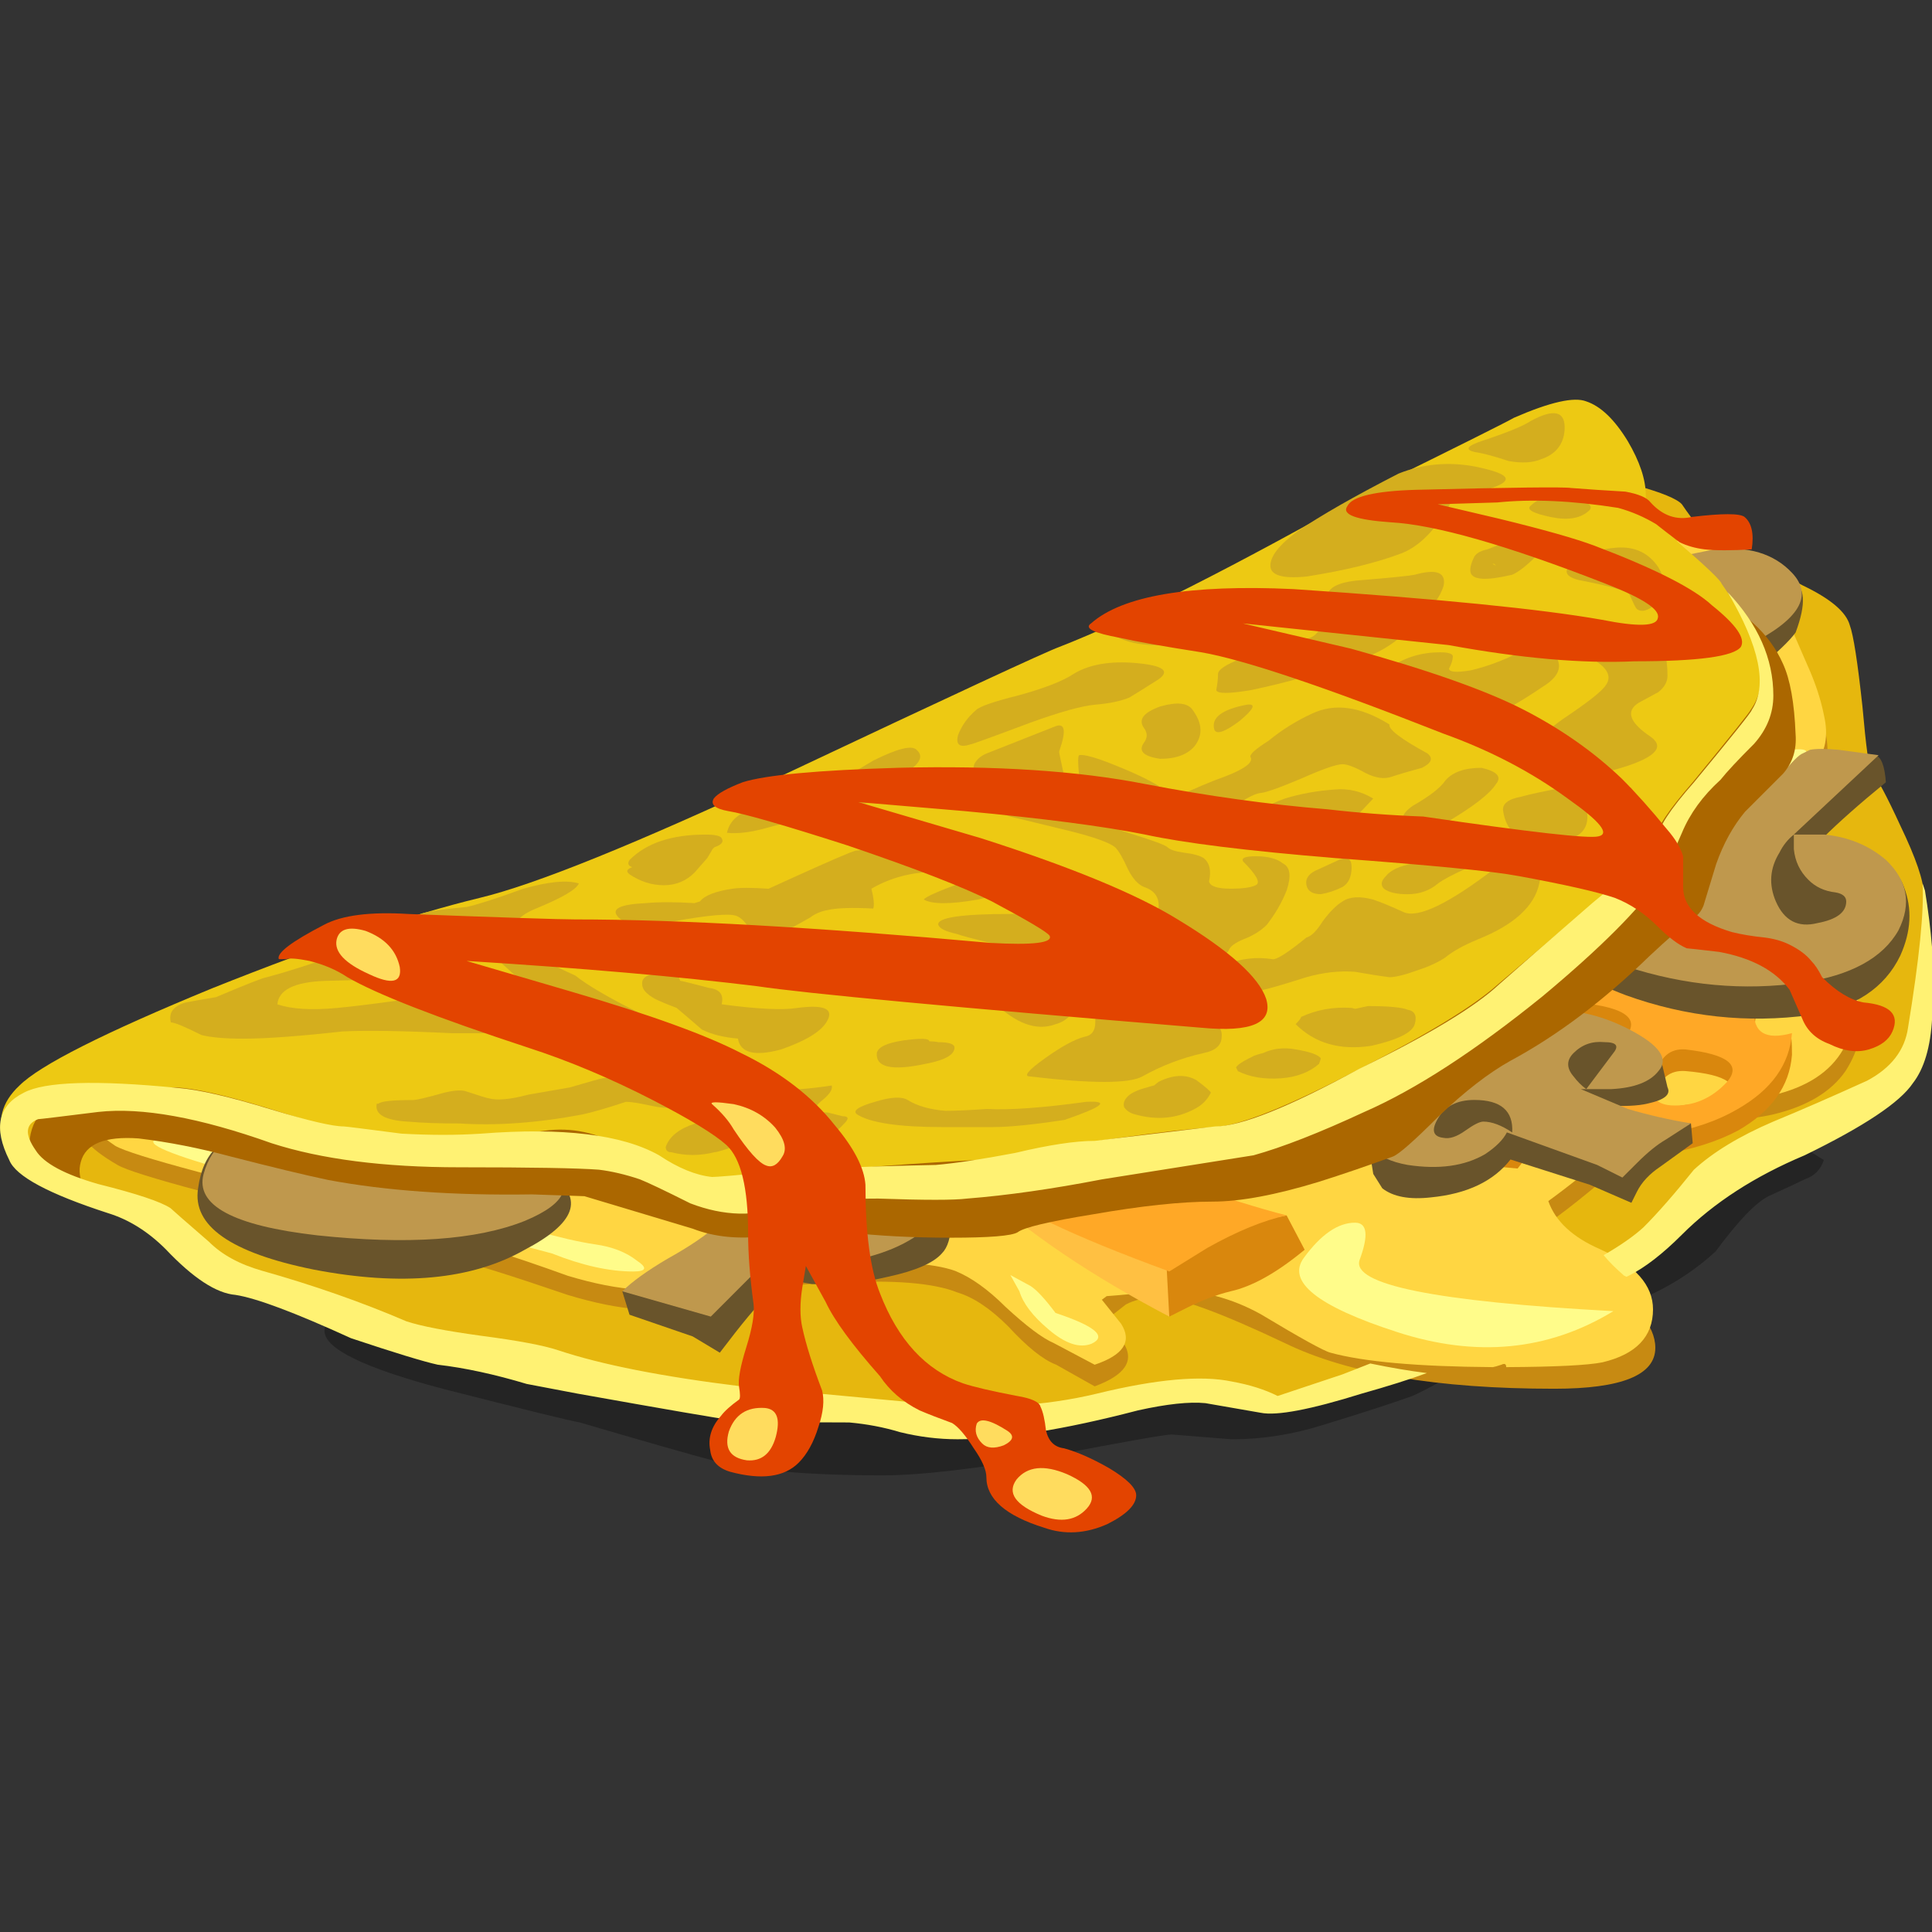 <?xml version="1.0" encoding="UTF-8" standalone="no"?>
<!-- Generator: Adobe Illustrator 15.1.0, SVG Export Plug-In . SVG Version: 6.00 Build 0)  -->

<svg
   xmlns:dc="http://purl.org/dc/elements/1.1/"
   xmlns:cc="http://creativecommons.org/ns#"
   xmlns:rdf="http://www.w3.org/1999/02/22-rdf-syntax-ns#"
   xmlns:svg="http://www.w3.org/2000/svg"
   xmlns="http://www.w3.org/2000/svg"
   xmlns:xlink="http://www.w3.org/1999/xlink"
   xmlns:sodipodi="http://sodipodi.sourceforge.net/DTD/sodipodi-0.dtd"
   xmlns:inkscape="http://www.inkscape.org/namespaces/inkscape"
   version="1.1"
   id="flash0.ai"
   x="0px"
   y="0px"
   width="256"
   height="256"
   viewBox="0 0 256 256"
   xml:space="preserve"
   sodipodi:docname="omelet.svg"
   inkscape:version="0.92.4 (5da689c313, 2019-01-14)"
   inkscape:export-xdpi="10.5"
   inkscape:export-ydpi="10.5"><rect x="0" y="0" width="256" height="256" fill="#333333" stroke="none"/><title
   id="title1328">Omelet</title><defs
   id="defs519">
	
	
	
	
</defs><sodipodi:namedview
   pagecolor="#ffffff"
   bordercolor="#666666"
   borderopacity="1"
   objecttolerance="10"
   gridtolerance="10"
   guidetolerance="10"
   inkscape:pageopacity="0"
   inkscape:pageshadow="2"
   inkscape:window-width="1920"
   inkscape:window-height="1025"
   id="namedview517"
   showgrid="false"
   inkscape:zoom="1.2871884"
   inkscape:cx="-16.276551"
   inkscape:cy="11.566664"
   inkscape:window-x="-8"
   inkscape:window-y="-8"
   inkscape:window-maximized="1"
   inkscape:current-layer="flash0.ai"
   fit-margin-top="0"
   fit-margin-left="0"
   fit-margin-right="0"
   fit-margin-bottom="0" />
<symbol
   id="flash0.ai_x5F_3_x2F_Layer_4_copy_x2F__x3C_Path_x3E_"
   viewBox="-0.007 -1.363 2.196 1.431"
   transform="translate(93.482,158.326)">
	<g
   id="Layer_1_8_">
		<path
   style="clip-rule:evenodd;fill:#ffdc5e;fill-rule:evenodd"
   d="m 1.5,-0.1 c 0.667,-0.3 0.85,-0.617 0.55,-0.95 -0.3,-0.333 -0.716,-0.4 -1.25,-0.2 -0.733,0.3 -0.966,0.633 -0.7,1 0.3,0.367 0.767,0.417 1.4,0.15 z"
   id="path2"
   inkscape:connector-curvature="0" />
	</g>
</symbol>
<symbol
   id="flash0.ai_x5F_3_x2F_Layer_4_copy_x2F__x3C_Path_x3E__x5F_1"
   viewBox="-0.029 -0.764 1.007 0.754"
   transform="translate(93.482,158.326)">
	<g
   id="Layer_1_7_">
		<path
   style="clip-rule:evenodd;fill:#ffdc5e;fill-rule:evenodd"
   d="M 0.85,-0.3 C 1.05,-0.433 1.017,-0.567 0.75,-0.7 0.483,-0.8 0.283,-0.783 0.15,-0.65 -0.017,-0.483 -0.067,-0.3 0,-0.1 0.1,0.067 0.383,0 0.85,-0.3 Z"
   id="path6"
   inkscape:connector-curvature="0" />
	</g>
</symbol>
<symbol
   id="flash0.ai_x5F_3_x2F_Layer_4_copy_x2F__x3C_Path_x3E__x5F_2"
   viewBox="-0.044 -1.454 1.401 1.457"
   transform="translate(93.482,158.326)">
	<g
   id="Layer_1_6_">
		<path
   style="clip-rule:evenodd;fill:#ffdc5e;fill-rule:evenodd"
   d="M 1,0 C 1.333,-0.033 1.433,-0.3 1.3,-0.8 1.167,-1.267 0.9,-1.483 0.5,-1.45 0.033,-1.383 -0.133,-1.117 0,-0.65 0.167,-0.183 0.5,0.033 1,0 Z"
   id="path10"
   inkscape:connector-curvature="0" />
	</g>
</symbol>
<symbol
   id="flash0.ai_x5F_3_x2F_Layer_4_copy_x2F__x3C_Path_x3E__x5F_3"
   viewBox="-0.013 -1.772 2.029 1.772"
   transform="translate(93.482,158.326)">
	<g
   id="Layer_1_5_">
		<path
   style="clip-rule:evenodd;fill:#ffdc5e;fill-rule:evenodd"
   d="M 0.6,-0.05 C 1.067,-0.15 1.45,-0.367 1.75,-0.7 2.017,-1.033 2.083,-1.3 1.95,-1.5 1.817,-1.733 1.667,-1.817 1.5,-1.75 c -0.2,0.067 -0.5,0.4 -0.9,1 -0.133,0.233 -0.333,0.467 -0.6,0.7 -0.067,0.067 0.133,0.067 0.6,0 z"
   id="path14"
   inkscape:connector-curvature="0" />
	</g>
</symbol>
<symbol
   id="flash0.ai_x5F_3_x2F_Layer_4_copy_x2F__x3C_Path_x3E__x5F_4"
   viewBox="-0.009 -1.434 1.769 1.446"
   transform="translate(93.482,158.326)">
	<g
   id="Layer_1_4_">
		<path
   style="clip-rule:evenodd;fill:#ffdc5e;fill-rule:evenodd"
   d="m 0.8,-0.05 c 0.534,-0.2 0.85,-0.534 0.95,-1 C 1.817,-1.484 1.533,-1.55 0.9,-1.25 0.233,-0.95 -0.067,-0.633 0,-0.3 0.067,0 0.333,0.083 0.8,-0.05 Z"
   id="path18"
   inkscape:connector-curvature="0" />
	</g>
</symbol>
<symbol
   id="flash0.ai_x5F_3_x2F_Layer_4_copy_x2F__x3C_Path_x3E__x5F_45"
   viewBox="0.021 -17.95 48.934 17.979"
   transform="translate(93.482,158.326)">
	<g
   id="Layer_1_2_">
		<path
   style="clip-rule:evenodd;fill:#ab6700;fill-rule:evenodd"
   d="m 46.4,-0.05 c 1.1,-0.5 1.833,-1.167 2.2,-2 0.2,-0.434 0.316,-1.083 0.35,-1.95 0.033,-0.433 -0.083,-0.8 -0.35,-1.1 -0.4,-0.4 -0.75,-0.75 -1.05,-1.05 -0.333,-0.4 -0.6,-0.883 -0.8,-1.45 -0.1,-0.333 -0.217,-0.717 -0.35,-1.15 -0.066,-0.167 -0.167,-0.283 -0.3,-0.35 -0.3,-0.233 -0.7,-0.583 -1.2,-1.05 -1.267,-1.233 -2.55,-2.2 -3.85,-2.9 -0.6,-0.333 -1.267,-0.85 -2,-1.55 -0.667,-0.667 -1.083,-1.033 -1.25,-1.1 -0.733,-0.267 -1.417,-0.5 -2.05,-0.7 -1.2,-0.367 -2.183,-0.55 -2.95,-0.55 -0.867,0 -1.966,-0.117 -3.3,-0.35 -1.233,-0.2 -1.933,-0.367 -2.1,-0.5 -0.167,-0.1 -0.783,-0.15 -1.85,-0.15 -1.033,0 -2,0.05 -2.9,0.15 -0.5,0.066 -1.233,0.033 -2.2,-0.1 -0.767,-0.1 -1.45,-0.033 -2.05,0.2 l -3,0.9 -1.45,0.05 c -2.167,-0.033 -4.05,0.1 -5.65,0.4 -0.633,0.133 -1.533,0.35 -2.7,0.65 -0.867,0.233 -1.717,0.4 -2.55,0.5 -0.933,0.067 -1.466,-0.15 -1.6,-0.65 -0.067,-0.233 -0.034,-0.483 0.1,-0.75 -0.833,-0.133 -1.333,0.133 -1.5,0.8 -0.066,0.433 -0.017,0.8 0.15,1.1 l 0.25,0.3 c 2.633,1.2 5.083,2.183 7.35,2.95 10.233,3.467 16.783,5.65 19.65,6.55 11.6,3.7 17.917,5.317 18.95,4.85 z"
   id="path22"
   inkscape:connector-curvature="0" />
	</g>
</symbol>
<symbol
   id="flash0.ai_x5F_3_x2F_Layer_4_copy_x2F__x3C_Path_x3E__x5F_5"
   viewBox="-0.007 -28.978 44.771 28.945"
   transform="translate(93.482,158.326)">
	<g
   id="Layer_1_3_">
		<path
   style="clip-rule:evenodd;fill:#e34400;fill-rule:evenodd"
   d="m 40.8,-1.75 c -0.566,-0.033 -1,-0.033 -1.3,0 -0.267,0.033 -0.5,0.1 -0.7,0.2 -0.267,0.2 -0.483,0.367 -0.65,0.5 -0.333,0.2 -0.683,0.35 -1.05,0.45 -1.267,0.2 -2.383,0.25 -3.35,0.15 L 32.1,-0.5 33.8,-0.9 c 1.233,-0.3 2.117,-0.55 2.65,-0.75 1.667,-0.633 2.75,-1.184 3.25,-1.65 0.667,-0.534 0.933,-0.917 0.8,-1.15 -0.2,-0.267 -1.183,-0.4 -2.95,-0.4 -1.433,-0.067 -3.15,0.083 -5.15,0.45 l -5.7,0.6 3,-0.7 c 2.167,-0.6 3.767,-1.167 4.8,-1.7 1.033,-0.533 1.933,-1.167 2.7,-1.9 0.4,-0.4 0.816,-0.867 1.25,-1.4 0.233,-0.267 0.383,-0.517 0.45,-0.75 0,-0.067 0,-0.35 0,-0.85 0,-0.566 0.45,-0.983 1.35,-1.25 0.267,-0.066 0.567,-0.117 0.9,-0.15 0.267,-0.033 0.5,-0.1 0.7,-0.2 0.267,-0.133 0.467,-0.283 0.6,-0.45 0.1,-0.1 0.2,-0.25 0.3,-0.45 0.4,-0.4 0.783,-0.633 1.15,-0.7 0.733,-0.067 1,-0.333 0.8,-0.8 -0.1,-0.233 -0.317,-0.4 -0.65,-0.5 -0.333,-0.1 -0.7,-0.05 -1.1,0.15 -0.367,0.133 -0.617,0.367 -0.75,0.7 l -0.35,0.8 c -0.4,0.534 -1.05,0.883 -1.95,1.05 -0.566,0.066 -0.867,0.1 -0.9,0.1 -0.233,0.1 -0.5,0.3 -0.8,0.6 -0.367,0.367 -0.767,0.633 -1.2,0.8 -0.5,0.167 -1.383,0.367 -2.65,0.6 -0.7,0.133 -2.4,0.3 -5.1,0.5 -2.433,0.2 -4.183,0.417 -5.25,0.65 -1.167,0.233 -2.833,0.45 -5,0.65 l -2.95,0.25 3.4,-1 c 2.5,-0.8 4.316,-1.55 5.45,-2.25 1.434,-0.867 2.25,-1.6 2.45,-2.2 0.2,-0.667 -0.4,-0.933 -1.8,-0.8 -6.867,0.567 -10.966,0.95 -12.3,1.15 -2.167,0.267 -4.85,0.5 -8.05,0.7 L 8.1,-14 c 2.167,-0.633 3.733,-1.2 4.7,-1.7 1.1,-0.533 1.967,-1.2 2.6,-2 0.533,-0.633 0.817,-1.183 0.85,-1.65 0,-1.333 0.133,-2.333 0.4,-3 0.5,-1.3 1.267,-2.133 2.3,-2.5 0.3,-0.1 0.8,-0.217 1.5,-0.35 0.4,-0.066 0.617,-0.167 0.65,-0.3 0.066,-0.133 0.117,-0.35 0.15,-0.65 0.067,-0.3 0.233,-0.467 0.5,-0.5 0.367,-0.1 0.783,-0.283 1.25,-0.55 0.5,-0.3 0.75,-0.55 0.75,-0.75 0,-0.267 -0.267,-0.533 -0.8,-0.8 -0.6,-0.267 -1.184,-0.3 -1.75,-0.1 -1.067,0.333 -1.6,0.8 -1.6,1.4 0,0.2 -0.117,0.467 -0.35,0.8 -0.233,0.367 -0.433,0.6 -0.6,0.7 -0.367,0.133 -0.667,0.25 -0.9,0.35 -0.467,0.233 -0.833,0.55 -1.1,0.95 -0.767,0.867 -1.267,1.55 -1.5,2.05 l -0.55,1 -0.1,-0.6 c -0.067,-0.433 -0.067,-0.8 0,-1.1 0.1,-0.467 0.283,-1.05 0.55,-1.75 0.067,-0.267 0.034,-0.6 -0.1,-1 -0.133,-0.434 -0.317,-0.767 -0.55,-1 -0.4,-0.4 -1.033,-0.483 -1.9,-0.25 -0.333,0.1 -0.517,0.3 -0.55,0.6 -0.067,0.333 0.033,0.65 0.3,0.95 0.1,0.133 0.267,0.283 0.5,0.45 0.033,0.033 0.033,0.15 0,0.35 -0.033,0.2 0.033,0.567 0.2,1.1 0.167,0.533 0.233,0.934 0.2,1.2 -0.1,0.733 -0.15,1.383 -0.15,1.95 0,1.267 -0.2,2.083 -0.6,2.45 -0.333,0.3 -1.017,0.717 -2.05,1.25 -1.167,0.6 -2.317,1.083 -3.45,1.45 -2.533,0.833 -4.2,1.483 -5,1.95 -0.3,0.2 -0.65,0.35 -1.05,0.45 -0.333,0.067 -0.55,0.083 -0.65,0.05 H 0 c -0.067,0.167 0.35,0.483 1.25,0.95 0.5,0.267 1.283,0.367 2.35,0.3 2.667,-0.1 4.2,-0.15 4.6,-0.15 2.867,0 6.7,-0.217 11.5,-0.65 1.2,-0.067 1.75,0 1.65,0.2 -0.067,0.1 -0.6,0.417 -1.6,0.95 -0.8,0.4 -2.133,0.917 -4,1.55 -1.767,0.567 -2.867,0.883 -3.3,0.95 -0.367,0.067 -0.5,0.183 -0.4,0.35 0.1,0.133 0.367,0.283 0.8,0.45 0.633,0.2 2.066,0.333 4.3,0.4 2.7,0.066 4.983,-0.083 6.85,-0.45 1.733,-0.333 3.417,-0.567 5.05,-0.7 0.867,-0.1 1.75,-0.167 2.65,-0.2 2.966,-0.434 4.583,-0.617 4.85,-0.55 0.333,0.067 0.05,0.417 -0.85,1.05 -1,0.733 -2.15,1.333 -3.45,1.8 -3.3,1.3 -5.533,2.05 -6.7,2.25 -1.066,0.167 -1.816,0.3 -2.25,0.4 -0.733,0.133 -1,0.267 -0.8,0.4 0.867,0.767 2.733,1.083 5.6,0.95 4,-0.267 6.85,-0.55 8.55,-0.85 1,-0.2 1.517,-0.183 1.55,0.05 0.066,0.233 -0.417,0.55 -1.45,0.95 -2.733,1.067 -4.717,1.633 -5.95,1.7 -0.966,0.067 -1.367,0.217 -1.2,0.45 0.133,0.267 0.767,0.417 1.9,0.45 2.667,0.067 4.1,0.083 4.3,0.05 0.434,-0.034 0.934,-0.067 1.5,-0.1 0.367,-0.067 0.6,-0.167 0.7,-0.3 0.333,-0.367 0.717,-0.5 1.15,-0.4 0.833,0.1 1.317,0.1 1.45,0 0.2,-0.167 0.267,-0.467 0.2,-0.9 z"
   id="path26"
   inkscape:connector-curvature="0" />
	</g>
</symbol>
<g
   id="g512"
   transform="matrix(6.378,0,0,6.378,-111.348,22.653)">
		<g
   id="g358">
			<path
   inkscape:connector-curvature="0"
   id="path356"
   d="m 48.45,24.55 c -0.867,0.5 -1.417,0.8 -1.65,0.9 -0.467,0.166 -1.083,0.366 -1.85,0.6 -0.634,0.2 -1.267,0.3 -1.9,0.3 l -1.25,-0.1 c -0.133,0 -0.983,0.15 -2.55,0.45 -1.533,0.267 -2.683,0.399 -3.45,0.399 -1.533,0 -2.7,-0.1 -3.5,-0.3 -0.5,-0.133 -1.433,-0.399 -2.8,-0.8 -0.2,-0.033 -1.15,-0.267 -2.85,-0.7 -1.633,-0.434 -2.45,-0.833 -2.45,-1.2 0,-0.666 1.883,-1 5.65,-1 4,-0.066 7.9,-0.316 11.7,-0.75 1.2,-0.133 3.667,-0.533 7.4,-1.199 2.833,-0.467 4.833,-0.75 6,-0.851 l 0.399,0.25 c -0.066,0.2 -0.199,0.334 -0.399,0.4 -0.134,0.066 -0.384,0.184 -0.75,0.35 -0.267,0.134 -0.634,0.517 -1.101,1.15 -0.767,0.7 -1.699,1.149 -2.8,1.35 -0.499,0.067 -1.115,0.317 -1.849,0.751 z"
   style="clip-rule:evenodd;fill-opacity:0.302;fill-rule:evenodd" />
		</g>
		<g
   id="g510">
			<path
   inkscape:connector-curvature="0"
   id="path360"
   d="m 56.938,13.6 c 0.325,0.676 0.487,1.15 0.487,1.426 0,1.75 -0.024,2.762 -0.074,3.037 -0.15,0.675 -0.65,1.212 -1.5,1.612 -1.775,0.926 -2.888,1.601 -3.338,2.024 -0.351,0.375 -0.575,0.613 -0.675,0.713 -0.176,0.15 -0.45,0.301 -0.825,0.451 -0.975,0.424 -1.8,0.812 -2.475,1.162 -0.575,0.299 -1.338,0.637 -2.288,1.012 -1.149,0.451 -1.912,0.676 -2.287,0.676 -0.2,0 -0.525,-0.037 -0.976,-0.113 -0.375,-0.074 -0.75,-0.087 -1.125,-0.037 -0.85,0.175 -1.55,0.313 -2.1,0.412 -1.025,0.176 -1.813,0.237 -2.362,0.188 -1.75,-0.274 -3.025,-0.412 -3.825,-0.412 -0.6,0 -1.425,-0.074 -2.475,-0.225 -1.051,-0.15 -1.838,-0.313 -2.363,-0.488 -0.3,-0.1 -0.875,-0.225 -1.725,-0.375 -0.8,-0.124 -1.425,-0.287 -1.875,-0.486 -1.675,-0.602 -2.75,-1.001 -3.225,-1.201 -0.226,-0.1 -0.5,-0.312 -0.825,-0.637 -0.35,-0.301 -0.663,-0.513 -0.938,-0.639 -0.65,-0.249 -1.138,-0.449 -1.463,-0.6 -0.6,-0.274 -0.938,-0.525 -1.013,-0.75 -0.25,-0.65 0.088,-1.187 1.013,-1.612 L 45.086,8.651 49.173,6.026 C 51.125,6.4 52.2,6.7 52.4,6.925 c 0.475,0.7 0.912,1.1 1.313,1.2 0.35,0.075 0.75,0.238 1.2,0.487 0.575,0.275 0.899,0.55 0.975,0.825 0.075,0.2 0.163,0.763 0.263,1.688 0.075,0.85 0.137,1.3 0.188,1.35 0.124,0.15 0.323,0.525 0.599,1.125 z"
   style="clip-rule:evenodd;fill:#e6b70e;fill-rule:evenodd" />
			<path
   inkscape:connector-curvature="0"
   id="path362"
   d="m 52.15,8.1 c 1.366,0.2 2.199,0.767 2.5,1.7 0.066,0.1 0.199,0.383 0.399,0.85 0.167,0.367 0.283,0.733 0.351,1.1 0.066,0.4 0,0.733 -0.2,1 -0.134,0.133 -0.5,0.4 -1.101,0.8 -0.433,0.267 -0.399,0.817 0.101,1.65 0.467,0.8 0.866,1.25 1.2,1.35 0.333,0.1 0.55,0.35 0.649,0.75 0.134,0.467 0.05,0.934 -0.25,1.4 -0.3,0.433 -0.8,0.733 -1.5,0.9 -0.267,0.066 -0.833,0.133 -1.7,0.2 -0.366,0.034 -0.8,0.267 -1.3,0.7 -0.802,0.706 -1.419,1.197 -1.85,1.475 0.168,0.349 0.552,0.69 1.149,1.025 0.834,0.5 1.25,0.983 1.25,1.45 0,0.566 -0.699,0.85 -2.1,0.85 -2.434,0 -4.3,-0.316 -5.6,-0.95 -1.334,-0.633 -2.2,-0.949 -2.601,-0.949 -0.284,0 -0.518,0.05 -0.7,0.149 L 40.4,23.9 40.475,23.974 40.8,24.35 c 0.233,0.367 0.034,0.667 -0.6,0.9 L 39.4,24.8 c -0.267,-0.1 -0.6,-0.366 -1,-0.8 -0.367,-0.366 -0.717,-0.6 -1.05,-0.7 -0.5,-0.2 -1.333,-0.267 -2.5,-0.2 -1.2,0.034 -2.184,0.184 -2.95,0.45 -0.667,0.2 -1.55,0.134 -2.65,-0.2 -1.167,-0.399 -1.967,-0.649 -2.4,-0.75 -1,-0.166 -1.717,-0.3 -2.15,-0.399 -0.8,-0.167 -1.284,-0.316 -1.45,-0.45 -0.1,-0.134 -0.633,-0.316 -1.6,-0.55 -1,-0.267 -1.583,-0.45 -1.75,-0.55 -0.633,-0.367 -0.867,-0.667 -0.7,-0.9 0.466,-0.467 2.417,-0.85 5.85,-1.15 1.034,-0.067 5.7,-1.883 14,-5.45 8.1,-3.434 12.467,-5.118 13.1,-5.051 z"
   style="clip-rule:evenodd;fill:#c78a12;fill-rule:evenodd" />
			<path
   inkscape:connector-curvature="0"
   id="path364"
   d="m 52.1,7.65 c 1.367,0.2 2.2,0.767 2.5,1.7 0.067,0.133 0.2,0.433 0.4,0.9 0.167,0.367 0.283,0.717 0.35,1.05 0.101,0.434 0.034,0.784 -0.199,1.05 -0.101,0.1 -0.467,0.35 -1.101,0.75 -0.434,0.267 -0.399,0.816 0.101,1.65 0.433,0.8 0.833,1.267 1.199,1.4 0.334,0.067 0.551,0.3 0.65,0.7 0.134,0.467 0.05,0.933 -0.25,1.4 -0.267,0.467 -0.75,0.783 -1.45,0.95 -0.3,0.033 -0.883,0.1 -1.75,0.2 -0.333,0 -0.767,0.233 -1.3,0.7 -0.689,0.583 -1.23,1.017 -1.625,1.301 0.146,0.418 0.505,0.752 1.075,1 0.733,0.333 1.1,0.75 1.1,1.25 0,0.566 -0.35,0.933 -1.05,1.1 -0.305,0.061 -0.972,0.095 -2,0.1 0,-0.066 -0.033,-0.083 -0.1,-0.05 -0.085,0.028 -0.144,0.045 -0.176,0.05 -1.558,-0.011 -2.683,-0.11 -3.375,-0.3 -0.133,-0.033 -0.616,-0.3 -1.449,-0.8 -0.601,-0.333 -1.233,-0.5 -1.9,-0.5 -0.641,0.068 -1.074,0.11 -1.3,0.125 l -0.1,0.075 0.4,0.5 c 0.233,0.366 0.05,0.649 -0.55,0.85 l -0.85,-0.45 c -0.233,-0.1 -0.567,-0.35 -1,-0.75 -0.367,-0.366 -0.717,-0.616 -1.05,-0.75 -0.466,-0.166 -1.3,-0.216 -2.5,-0.149 -1.2,0.033 -2.183,0.166 -2.95,0.399 -0.633,0.233 -1.5,0.184 -2.6,-0.149 -1.2,-0.434 -2.017,-0.684 -2.45,-0.75 -0.966,-0.167 -1.683,-0.3 -2.15,-0.4 -0.8,-0.166 -1.267,-0.316 -1.4,-0.45 -0.133,-0.133 -0.683,-0.316 -1.65,-0.55 -1,-0.267 -1.583,-0.45 -1.75,-0.55 -0.633,-0.433 -0.85,-0.733 -0.65,-0.9 0.4,-0.467 2.333,-0.85 5.8,-1.15 1.033,-0.1 5.7,-1.917 14,-5.45 C 47.1,9.283 51.467,7.583 52.1,7.65 Z"
   style="clip-rule:evenodd;fill:#ffd642;fill-rule:evenodd" />
			<path
   inkscape:connector-curvature="0"
   id="path366"
   d="m 21.688,20.088 c 0.525,0.1 0.95,0.262 1.275,0.486 0.275,0.227 0.313,0.338 0.112,0.338 -0.175,0 -0.563,-0.074 -1.162,-0.225 -0.601,-0.175 -0.988,-0.313 -1.163,-0.412 -0.175,-0.101 -0.137,-0.163 0.112,-0.188 0.226,-0.049 0.501,-0.049 0.826,0.001 z"
   style="clip-rule:evenodd;fill:#fffc8a;fill-rule:evenodd" />
			<path
   inkscape:connector-curvature="0"
   id="path368"
   d="m 26.938,21.475 c 1.25,0.451 2.213,0.726 2.888,0.826 0.35,0.049 0.638,0.161 0.862,0.336 0.226,0.15 0.2,0.227 -0.075,0.227 -0.5,0 -1.062,-0.126 -1.688,-0.375 -1.625,-0.426 -2.575,-0.713 -2.85,-0.863 -0.225,-0.101 -0.2,-0.175 0.075,-0.225 0.275,-0.05 0.538,-0.026 0.788,0.074 z"
   style="clip-rule:evenodd;fill:#fffc8a;fill-rule:evenodd" />
			<path
   inkscape:connector-curvature="0"
   id="path370"
   d="m 38.862,23.162 c 0.125,0.076 0.301,0.264 0.525,0.563 0.825,0.275 1.075,0.488 0.75,0.639 -0.25,0.1 -0.55,0 -0.9,-0.301 -0.325,-0.274 -0.524,-0.537 -0.6,-0.787 l -0.188,-0.338 z"
   style="clip-rule:evenodd;fill:#fffc8a;fill-rule:evenodd" />
			<path
   inkscape:connector-curvature="0"
   id="path372"
   d="m 45.612,21.85 c 0.251,0.002 0.282,0.258 0.094,0.77 -0.187,0.514 1.57,0.869 5.27,1.068 -1.351,0.824 -2.851,0.969 -4.5,0.432 -1.646,-0.533 -2.289,-1.045 -1.932,-1.537 0.36,-0.492 0.716,-0.735 1.068,-0.733 z"
   style="clip-rule:evenodd;fill:#fffc8a;fill-rule:evenodd" />
			<path
   inkscape:connector-curvature="0"
   id="path374"
   d="m 54.688,12.025 c 0.426,-0.05 0.4,0.087 -0.075,0.412 -0.499,0.325 -0.812,0.462 -0.938,0.412 -0.1,-0.024 -0.024,-0.162 0.226,-0.412 0.275,-0.249 0.537,-0.387 0.787,-0.412 z"
   style="clip-rule:evenodd;fill:#fffc8a;fill-rule:evenodd" />
			<path
   inkscape:connector-curvature="0"
   id="path376"
   d="m 47.713,19.338 c 0.149,-0.275 -0.013,-0.475 -0.487,-0.601 -0.501,-0.125 -0.825,-0.012 -0.976,0.338 -0.1,0.25 0.088,0.412 0.563,0.487 0.45,0.101 0.75,0.025 0.9,-0.224 z m 4.125,-0.113 c -0.125,0.375 -0.013,0.575 0.337,0.6 0.45,0.026 0.838,-0.137 1.163,-0.487 0.3,-0.351 0.012,-0.563 -0.862,-0.638 -0.326,-0.025 -0.538,0.15 -0.638,0.525 z m -1.612,-1.5 c -0.425,-0.05 -0.813,0.125 -1.163,0.525 -0.375,0.375 -0.275,0.638 0.3,0.787 0.676,0.175 1.263,0.013 1.763,-0.487 0.474,-0.475 0.175,-0.75 -0.9,-0.825 z m 4.125,-0.9 c -0.075,0.05 -0.15,0.125 -0.226,0.225 -0.125,0.225 -0.199,0.487 -0.225,0.788 -0.025,0.149 0.063,0.212 0.263,0.188 0.124,0 0.287,-0.025 0.487,-0.075 0.025,0 0.037,0.137 0.037,0.412 -0.05,0.65 -0.425,1.175 -1.125,1.575 -0.425,0.225 -0.938,0.388 -1.537,0.488 l -0.75,0.074 c -0.25,-0.25 -0.638,-0.388 -1.163,-0.412 -0.35,-0.025 -0.637,0.074 -0.862,0.299 l -0.263,0.338 -1.199,-0.111 C 47.538,20.563 47.025,20.35 46.25,19.975 l -1.125,-0.563 c 0.375,0.15 2.138,-1.313 5.288,-4.387 l 1.537,0.3 c 1.05,0.225 1.712,0.437 1.987,0.638 0.451,0.3 0.588,0.587 0.414,0.862 z m -2.138,0.263 c 0.3,-0.125 0.463,-0.313 0.487,-0.563 0,-0.301 -0.288,-0.475 -0.862,-0.525 -0.426,-0.025 -0.862,0.037 -1.313,0.188 -0.45,0.125 -0.688,0.263 -0.713,0.412 -0.025,0.15 0.313,0.288 1.013,0.413 0.675,0.125 1.138,0.149 1.388,0.075 z"
   style="clip-rule:evenodd;fill:#d9870d;fill-rule:evenodd" />
			<path
   inkscape:connector-curvature="0"
   id="path378"
   d="m 47.713,18.888 c 0.149,-0.275 -0.013,-0.475 -0.487,-0.601 -0.501,-0.125 -0.825,0 -0.976,0.375 -0.1,0.226 0.088,0.388 0.563,0.488 0.45,0.075 0.75,-0.013 0.9,-0.262 z m 4.125,-0.075 c -0.125,0.375 -0.013,0.575 0.337,0.6 0.45,0.025 0.838,-0.137 1.163,-0.487 0.3,-0.35 0.012,-0.575 -0.862,-0.675 -0.326,-0.026 -0.538,0.162 -0.638,0.562 z m -2.775,-0.975 c -0.375,0.375 -0.275,0.625 0.3,0.75 0.676,0.174 1.263,0.012 1.763,-0.488 0.475,-0.449 0.176,-0.725 -0.899,-0.824 -0.426,-0.026 -0.815,0.162 -1.164,0.562 z M 53.9,17.425 c -0.025,0.475 0.237,0.638 0.787,0.487 -0.05,0.65 -0.425,1.175 -1.125,1.575 -0.425,0.25 -0.938,0.425 -1.537,0.524 l -0.75,0.076 c -0.25,-0.251 -0.638,-0.388 -1.163,-0.413 -0.35,-0.025 -0.637,0.075 -0.862,0.3 l -0.263,0.338 c -0.375,-0.025 -0.774,-0.074 -1.199,-0.15 -0.25,-0.024 -0.763,-0.225 -1.538,-0.6 L 45.125,19 c 0.375,0.125 2.138,-1.337 5.288,-4.388 l 1.199,0.075 c 0.851,0.075 1.413,0.212 1.688,0.412 0.425,0.301 0.775,0.738 1.051,1.313 -0.075,0.05 -0.15,0.125 -0.226,0.226 C 54,16.862 53.926,17.125 53.9,17.425 Z m -1.2,-1.35 c 0,-0.3 -0.288,-0.463 -0.862,-0.487 -0.426,-0.025 -0.862,0.037 -1.313,0.188 -0.45,0.125 -0.688,0.262 -0.713,0.412 -0.025,0.15 0.313,0.288 1.013,0.412 0.675,0.125 1.138,0.138 1.388,0.038 0.3,-0.1 0.463,-0.288 0.487,-0.563 z"
   style="clip-rule:evenodd;fill:#ffa826;fill-rule:evenodd" />
			<path
   inkscape:connector-curvature="0"
   id="path380"
   d="m 42.5,21.926 c 0.601,-0.051 1.163,-0.126 1.688,-0.227 l 0.375,0.713 c -0.575,0.476 -1.087,0.763 -1.537,0.863 -0.3,0.074 -0.601,0.188 -0.9,0.338 L 41.751,23.801 41.639,23.35 V 22.6 Z"
   style="clip-rule:evenodd;fill:#d9870d;fill-rule:evenodd" />
			<path
   inkscape:connector-curvature="0"
   id="path382"
   d="m 26.45,20.949 2.475,-0.787 0.338,0.863 -0.638,0.338 c -0.425,0.225 -0.899,0.424 -1.425,0.6 h -0.338 c -0.2,0 -1.025,-0.125 -2.475,-0.375 l -0.075,-0.525 z"
   style="clip-rule:evenodd;fill:#d9870d;fill-rule:evenodd" />
			<path
   inkscape:connector-curvature="0"
   id="path384"
   d="m 25.362,20.051 c 0.55,0.049 1.851,0.124 3.9,0.225 -1,0.8 -1.775,1.199 -2.325,1.199 -0.35,0 -0.887,-0.063 -1.612,-0.188 l -1.013,-0.225 c 0.075,-0.175 0.175,-0.35 0.3,-0.525 0.226,-0.349 0.475,-0.513 0.75,-0.486 z"
   style="clip-rule:evenodd;fill:#ffa826;fill-rule:evenodd" />
			<path
   inkscape:connector-curvature="0"
   id="path386"
   d="m 41.75,23.801 c -1.625,-0.851 -2.938,-1.738 -3.938,-2.664 -0.625,-0.6 -0.175,-0.687 1.351,-0.262 0.774,0.225 1.6,0.5 2.475,0.824 z"
   style="clip-rule:evenodd;fill:#ffc042;fill-rule:evenodd" />
			<path
   inkscape:connector-curvature="0"
   id="path388"
   d="m 44.188,21.699 c -0.475,0.101 -1.025,0.326 -1.649,0.676 l -0.788,0.488 C 40.726,22.488 39.901,22.15 39.276,21.849 L 36.2,20.5 l 3,-0.338 2.813,0.863 c 0.875,0.299 1.599,0.526 2.175,0.674 z"
   style="clip-rule:evenodd;fill:#ffa826;fill-rule:evenodd" />
			<path
   inkscape:connector-curvature="0"
   id="path390"
   d="m 34.7,21.176 c 1.7,-0.726 2.538,-0.501 2.513,0.674 0,0.301 -0.063,0.513 -0.188,0.639 -0.175,0.199 -0.55,0.362 -1.125,0.486 -0.525,0.125 -1.05,0.176 -1.575,0.15 l -0.638,-0.113 c -0.075,0.15 -0.188,0.288 -0.337,0.414 -0.15,0.124 -0.463,0.499 -0.938,1.125 l -0.563,-0.338 -1.313,-0.451 -0.15,-0.486 0.862,-0.225 z"
   style="clip-rule:evenodd;fill:#69542b;fill-rule:evenodd" />
			<path
   inkscape:connector-curvature="0"
   id="path392"
   d="m 33.612,19 c 0.325,0.05 1.088,0.338 2.288,0.863 1.175,0.5 1.562,1.062 1.162,1.688 -0.3,0.475 -0.825,0.812 -1.575,1.012 -0.425,0.101 -0.887,0.125 -1.387,0.074 l -0.638,-0.074 -1.237,1.238 -1.838,-0.525 c 0.2,-0.2 0.512,-0.425 0.938,-0.676 0.45,-0.25 0.8,-0.486 1.05,-0.713 -0.65,-0.375 -1.262,-0.762 -1.837,-1.162 -0.4,-0.25 -0.313,-0.587 0.262,-1.012 0.55,-0.375 1.125,-0.601 1.726,-0.676 0.649,-0.05 1.012,-0.062 1.086,-0.037 z"
   style="clip-rule:evenodd;fill:#bf984d;fill-rule:evenodd" />
			<path
   inkscape:connector-curvature="0"
   id="path394"
   d="m 50.75,19.412 -0.6,-0.037 0.263,0.15 c 0.225,0.1 0.449,0.162 0.675,0.188 0.375,0.05 0.875,0.074 1.5,0.074 l 0.037,0.412 -0.675,0.488 c -0.225,0.15 -0.388,0.325 -0.487,0.525 l -0.112,0.225 -0.863,-0.375 -1.649,-0.525 c -0.35,0.451 -0.9,0.713 -1.65,0.787 -0.45,0.051 -0.787,-0.012 -1.013,-0.188 L 45.988,20.837 45.838,19.9 h 0.75 c 0.175,0 0.612,-0.163 1.313,-0.488 l 4.05,-1.012 0.15,0.637 c 0.074,0.15 -0.063,0.263 -0.413,0.338 -0.2,0.05 -0.512,0.063 -0.938,0.037 z"
   style="clip-rule:evenodd;fill:#69542b;fill-rule:evenodd" />
			<path
   inkscape:connector-curvature="0"
   id="path396"
   d="m 47.9,17.95 c 0.55,-0.275 1.074,-0.438 1.575,-0.487 0.6,-0.075 1.212,0.05 1.837,0.375 0.625,0.325 0.825,0.612 0.601,0.862 -0.175,0.225 -0.501,0.35 -0.976,0.375 H 50.3 l 0.976,0.412 c 0.425,0.125 0.862,0.226 1.313,0.3 l -0.525,0.338 c -0.175,0.101 -0.375,0.262 -0.6,0.488 l -0.3,0.299 -0.525,-0.262 -1.875,-0.676 c -0.075,0.15 -0.225,0.301 -0.45,0.451 -0.425,0.249 -0.962,0.324 -1.612,0.225 -0.7,-0.125 -0.975,-0.463 -0.825,-1.013 0.15,-0.475 0.426,-0.813 0.825,-1.013 0.223,-0.099 0.623,-0.324 1.198,-0.674 z"
   style="clip-rule:evenodd;fill:#bf984d;fill-rule:evenodd" />
			<path
   inkscape:connector-curvature="0"
   id="path398"
   d="m 48.875,19.975 c -0.225,-0.15 -0.425,-0.225 -0.6,-0.225 -0.075,0 -0.2,0.063 -0.375,0.188 -0.175,0.125 -0.325,0.175 -0.45,0.15 -0.225,-0.025 -0.263,-0.163 -0.112,-0.413 0.149,-0.25 0.399,-0.375 0.75,-0.375 0.55,0 0.812,0.225 0.787,0.675 z"
   style="clip-rule:evenodd;fill:#69542b;fill-rule:evenodd" />
			<path
   inkscape:connector-curvature="0"
   id="path400"
   d="M 50.413,19.075 C 50.312,19 50.225,18.912 50.15,18.812 50,18.637 50,18.474 50.15,18.325 c 0.175,-0.175 0.387,-0.25 0.638,-0.226 0.249,0 0.312,0.075 0.188,0.226 z"
   style="clip-rule:evenodd;fill:#69542b;fill-rule:evenodd" />
			<path
   inkscape:connector-curvature="0"
   id="path402"
   d="m 56.638,12.7 c -0.55,0.45 -0.987,0.837 -1.313,1.162 l -0.487,0.487 0.938,-0.112 c 0.675,0 1.087,0.212 1.237,0.638 0.175,0.45 0.15,0.925 -0.075,1.425 -0.324,0.675 -0.949,1.088 -1.875,1.237 -1.3,0.175 -2.574,0.038 -3.825,-0.412 -1.475,-0.55 -2.075,-1.363 -1.8,-2.438 0.2,-0.75 0.675,-1.1 1.425,-1.05 l 2.476,0.563 1.274,-1.088 0.45,-0.487 0.45,-0.3 c 0.351,-0.175 0.649,-0.238 0.9,-0.188 0.124,0.026 0.2,0.213 0.225,0.563 z"
   style="clip-rule:evenodd;fill:#69542b;fill-rule:evenodd" />
			<path
   inkscape:connector-curvature="0"
   id="path404"
   d="m 56.487,12.138 -1.762,1.649 h 0.637 c 0.501,0.05 0.925,0.226 1.275,0.525 0.45,0.425 0.538,0.913 0.263,1.463 -0.325,0.575 -0.988,0.938 -1.987,1.087 -1.226,0.175 -2.45,0.063 -3.676,-0.337 C 49.838,16.05 49.25,15.412 49.475,14.612 49.8,13.487 50.724,13.1 52.249,13.45 l 0.976,0.188 1.237,-1.088 c 0.225,-0.275 0.375,-0.425 0.45,-0.45 l 0.149,-0.074 c 0.125,-0.025 0.325,-0.025 0.601,0 z"
   style="clip-rule:evenodd;fill:#bf984d;fill-rule:evenodd" />
			<path
   inkscape:connector-curvature="0"
   id="path406"
   d="m 53.226,13.638 c -0.2,0.3 -0.55,0.587 -1.051,0.862 -0.824,0.425 -1.374,0.45 -1.649,0.075 -0.1,-0.175 -0.025,-0.325 0.225,-0.45 0.226,-0.1 0.537,-0.137 0.938,-0.112 0.499,0.05 1.011,-0.075 1.537,-0.375 z"
   style="clip-rule:evenodd;fill:#69542b;fill-rule:evenodd" />
			<path
   inkscape:connector-curvature="0"
   id="path408"
   d="m 54.726,13.787 v 0.301 c 0.024,0.25 0.124,0.462 0.3,0.637 0.149,0.15 0.337,0.238 0.563,0.263 0.149,0.025 0.225,0.088 0.225,0.188 0,0.226 -0.199,0.375 -0.6,0.45 -0.4,0.1 -0.688,-0.05 -0.862,-0.45 -0.15,-0.35 -0.126,-0.688 0.074,-1.013 0.074,-0.15 0.174,-0.276 0.3,-0.376 z"
   style="clip-rule:evenodd;fill:#69542b;fill-rule:evenodd" />
			<path
   inkscape:connector-curvature="0"
   id="path410"
   d="M 52.213,9.25 53.3,8.8 c 0.75,-0.3 1.213,-0.4 1.388,-0.3 0.275,0.125 0.3,0.487 0.075,1.088 -0.125,0.174 -0.388,0.425 -0.787,0.75 -0.75,0.6 -1.851,0.824 -3.301,0.675 -1.125,-0.1 -1.825,-0.525 -2.1,-1.275 -0.05,-0.125 -0.05,-0.362 0,-0.712 l 0.112,-0.488 z"
   style="clip-rule:evenodd;fill:#69542b;fill-rule:evenodd" />
			<path
   inkscape:connector-curvature="0"
   id="path412"
   d="m 52.138,8.05 0.938,-0.188 c 0.7,-0.075 1.237,0.088 1.612,0.487 0.45,0.475 0.15,0.976 -0.899,1.5 -1.075,0.525 -2.226,0.65 -3.45,0.375 -1.125,-0.25 -1.688,-0.687 -1.688,-1.313 -0.025,-0.5 0.213,-0.875 0.712,-1.125 h 1.125 l 1.125,-0.449 z"
   style="clip-rule:evenodd;fill:#bf984d;fill-rule:evenodd" />
			<path
   inkscape:connector-curvature="0"
   id="path414"
   d="m 22.775,20.012 c 0.075,0 0.987,0.051 2.737,0.15 1.825,0.15 2.963,0.388 3.412,0.713 0.676,0.476 0.488,0.987 -0.563,1.537 -1.1,0.626 -2.562,0.763 -4.387,0.412 -1.726,-0.349 -2.525,-0.911 -2.4,-1.688 0.101,-0.749 0.501,-1.124 1.201,-1.124 z"
   style="clip-rule:evenodd;fill:#69542b;fill-rule:evenodd" />
			<path
   inkscape:connector-curvature="0"
   id="path416"
   d="m 23,19.9 c 0.075,0 0.925,0.024 2.55,0.074 1.701,0.076 2.788,0.275 3.263,0.6 0.601,0.451 0.45,0.863 -0.45,1.238 -1,0.4 -2.438,0.5 -4.313,0.301 -1.75,-0.2 -2.537,-0.626 -2.362,-1.275 C 21.863,20.212 22.3,19.9 23,19.9 Z"
   style="clip-rule:evenodd;fill:#bf984d;fill-rule:evenodd" />
			
				<use
   id="use418"
   style="overflow:visible;opacity:0.641;enable-background:new"
   transform="matrix(0.75,0,0,-0.75,-52.062,127.444)"
   y="-17.95"
   x="0.021"
   height="17.979"
   width="48.934"
   xlink:href="#flash0.ai_x5F_3_x2F_Layer_4_copy_x2F__x3C_Path_x3E__x5F_45" />
			<path
   inkscape:connector-curvature="0"
   id="path420"
   d="m 50.413,4.787 c 0.3,0.1 0.587,0.375 0.862,0.825 0.25,0.425 0.375,0.8 0.375,1.125 0,0.25 0.237,0.587 0.712,1.013 0.55,0.475 0.838,0.75 0.863,0.825 0.824,1.175 1.024,2.05 0.6,2.625 0,0.025 -0.399,0.524 -1.2,1.5 -0.5,0.575 -0.75,0.95 -0.75,1.125 0,0.175 -0.438,0.638 -1.313,1.388 -1,0.85 -1.662,1.412 -1.987,1.688 -0.5,0.449 -1.463,1.037 -2.888,1.762 -1.475,0.775 -2.475,1.175 -3,1.201 -1.05,0.075 -2.637,0.299 -4.763,0.674 -1.45,0.076 -2.625,0.163 -3.524,0.264 -0.725,0.1 -1.2,0.175 -1.425,0.225 -0.375,0.05 -0.788,0.012 -1.238,-0.113 -0.225,-0.05 -0.675,-0.262 -1.35,-0.637 -0.525,-0.301 -1.063,-0.413 -1.612,-0.338 -1.675,0.225 -3.013,0.237 -4.013,0.037 -0.175,-0.024 -0.775,-0.2 -1.8,-0.524 -0.825,-0.25 -1.438,-0.388 -1.838,-0.413 -1.15,0 -1.937,0.025 -2.362,0.075 -0.725,0.1 -1.038,0.463 -0.938,1.087 0.075,0.676 -0.013,0.676 -0.263,0 -0.175,-0.449 -0.075,-0.849 0.3,-1.199 0.425,-0.425 1.763,-1.1 4.013,-2.025 2.25,-0.899 4.1,-1.524 5.55,-1.875 1.15,-0.275 3.25,-1.125 6.301,-2.55 3.549,-1.675 5.462,-2.563 5.737,-2.662 1.475,-0.575 3.65,-1.675 6.524,-3.3 1.825,-0.9 2.8,-1.388 2.926,-1.463 0.751,-0.327 1.25,-0.439 1.501,-0.34 z"
   style="clip-rule:evenodd;fill:#edc913;fill-rule:evenodd" />
			<path
   inkscape:connector-curvature="0"
   id="path422"
   d="m 57.4,14.8 0.05,0.15 c 0.066,0.4 0.116,0.8 0.149,1.2 0,0.333 0,0.817 0,1.45 -0.033,0.6 -0.166,1.05 -0.399,1.35 -0.267,0.4 -1.017,0.9 -2.25,1.5 -1.033,0.434 -1.884,0.983 -2.55,1.649 -0.4,0.4 -0.767,0.684 -1.101,0.851 -0.016,0.008 -0.032,0.016 -0.05,0.024 -0.019,-0.008 -0.035,-0.016 -0.05,-0.024 -0.166,-0.143 -0.308,-0.284 -0.425,-0.425 0.35,-0.202 0.625,-0.394 0.824,-0.575 0.301,-0.3 0.65,-0.7 1.051,-1.2 0.399,-0.366 0.949,-0.7 1.649,-1 0.566,-0.233 1.217,-0.517 1.95,-0.85 0.5,-0.267 0.783,-0.633 0.85,-1.1 0.235,-1.433 0.336,-2.433 0.302,-3 z m -3.55,-3.6 c 0.334,-0.5 0.167,-1.317 -0.5,-2.45 0.634,0.667 0.95,1.383 0.95,2.15 0,0.367 -0.133,0.7 -0.399,1 -0.334,0.333 -0.567,0.583 -0.7,0.75 -0.367,0.333 -0.634,0.7 -0.8,1.1 -0.2,0.467 -0.351,0.783 -0.45,0.95 -0.434,0.633 -1.25,1.45 -2.45,2.45 -1.4,1.133 -2.634,1.934 -3.7,2.4 -0.934,0.434 -1.7,0.733 -2.3,0.9 l -3.15,0.5 c -1.033,0.2 -1.967,0.333 -2.8,0.399 -0.267,0.034 -0.883,0.034 -1.85,0 -0.9,0 -1.55,0.051 -1.95,0.15 -0.6,0.233 -1.25,0.217 -1.95,-0.05 -0.533,-0.267 -0.883,-0.434 -1.05,-0.5 -0.3,-0.101 -0.583,-0.167 -0.85,-0.2 -0.433,-0.033 -1.4,-0.05 -2.9,-0.05 -1.567,0 -2.867,-0.167 -3.9,-0.5 -1.5,-0.534 -2.7,-0.75 -3.6,-0.65 -0.8,0.1 -1.217,0.15 -1.25,0.15 -0.267,0.1 -0.283,0.316 -0.05,0.649 0.167,0.267 0.6,0.5 1.3,0.7 0.8,0.2 1.3,0.367 1.5,0.5 0.033,0.033 0.3,0.267 0.8,0.7 0.267,0.267 0.633,0.467 1.1,0.6 1.067,0.301 2.067,0.65 3,1.051 0.3,0.1 0.817,0.199 1.55,0.3 0.767,0.1 1.3,0.2 1.6,0.3 0.9,0.3 2.167,0.55 3.8,0.75 l 3.75,0.35 c 1.333,0.134 2.55,0.067 3.65,-0.199 1.233,-0.301 2.167,-0.384 2.8,-0.25 0.367,0.066 0.684,0.166 0.95,0.3 0.1,-0.033 0.55,-0.184 1.35,-0.45 0.197,-0.076 0.39,-0.151 0.575,-0.225 0.434,0.09 0.825,0.156 1.175,0.199 -0.364,0.134 -0.814,0.275 -1.35,0.426 -1.066,0.333 -1.767,0.466 -2.1,0.399 l -1.15,-0.2 c -0.333,-0.033 -0.8,0.017 -1.4,0.15 -1.533,0.4 -2.783,0.6 -3.75,0.6 -0.4,0 -0.8,-0.05 -1.2,-0.149 -0.333,-0.101 -0.683,-0.167 -1.05,-0.2 -1.2,0 -2.017,-0.017 -2.45,-0.05 -0.267,-0.033 -1.333,-0.217 -3.2,-0.55 l -1.05,-0.2 c -0.667,-0.2 -1.283,-0.334 -1.85,-0.4 -0.3,-0.066 -0.9,-0.25 -1.8,-0.55 -1.167,-0.533 -1.967,-0.833 -2.4,-0.9 -0.4,-0.033 -0.883,-0.35 -1.45,-0.949 -0.367,-0.367 -0.767,-0.617 -1.2,-0.75 -1.233,-0.4 -1.917,-0.767 -2.05,-1.101 -0.333,-0.667 -0.233,-1.133 0.3,-1.4 0.433,-0.233 1.5,-0.267 3.2,-0.1 0.434,0.034 1.083,0.184 1.95,0.45 0.767,0.233 1.267,0.35 1.5,0.35 0.033,0 0.433,0.05 1.2,0.15 0.6,0.033 1.15,0.033 1.65,0 1.7,-0.133 2.933,0.017 3.7,0.45 0.4,0.267 0.767,0.416 1.1,0.45 0.1,0 0.5,-0.034 1.2,-0.101 0.7,-0.066 1.85,-0.116 3.45,-0.149 0.4,-0.034 0.95,-0.117 1.65,-0.25 0.7,-0.167 1.25,-0.25 1.65,-0.25 l 2.5,-0.3 c 0.533,0 1.533,-0.4 3,-1.2 1.434,-0.7 2.399,-1.283 2.899,-1.75 0.301,-0.267 0.95,-0.833 1.95,-1.7 0.9,-0.733 1.351,-1.184 1.351,-1.35 0,-0.2 0.25,-0.583 0.75,-1.15 0.799,-0.967 1.199,-1.467 1.199,-1.5 z"
   style="clip-rule:evenodd;fill:#fff273;fill-rule:evenodd" />
			<path
   inkscape:connector-curvature="0"
   id="path424"
   d="m 33.65,19.075 c 0.225,0.025 0.587,0 1.087,-0.075 0.025,0.075 -0.037,0.175 -0.188,0.3 -0.125,0.1 -0.188,0.188 -0.188,0.263 -0.149,0.025 -0.35,-0.025 -0.6,-0.15 -0.3,-0.149 -0.5,-0.237 -0.6,-0.262 -0.525,-0.125 -1,-0.088 -1.426,0.112 -0.1,0.1 -0.2,0.163 -0.3,0.188 -0.1,0.025 -0.263,0.012 -0.487,-0.038 -0.225,-0.05 -0.388,-0.074 -0.487,-0.074 -0.375,0.125 -0.675,0.212 -0.9,0.262 -0.925,0.175 -1.775,0.237 -2.55,0.188 -0.425,0 -0.775,-0.012 -1.05,-0.037 -0.5,-0.025 -0.725,-0.15 -0.675,-0.375 h 0.037 c 0.05,-0.05 0.288,-0.075 0.713,-0.075 0.074,0 0.287,-0.05 0.637,-0.149 0.201,-0.05 0.351,-0.063 0.45,-0.038 0.3,0.1 0.463,0.15 0.487,0.15 0.175,0.05 0.45,0.025 0.825,-0.075 l 0.862,-0.15 c 0.425,-0.125 0.65,-0.188 0.676,-0.188 0.149,-0.024 0.287,-0.05 0.412,-0.074 0.075,0 0.125,-0.075 0.15,-0.226 0.05,-0.175 -0.075,-0.325 -0.375,-0.45 -0.576,-0.25 -0.913,-0.437 -1.013,-0.563 -0.275,-0.275 -0.475,-0.449 -0.601,-0.524 -0.1,-0.05 -0.325,-0.238 -0.675,-0.563 -0.25,-0.275 -0.512,-0.425 -0.787,-0.45 -0.25,-0.025 -0.525,0.075 -0.825,0.3 -0.35,0.275 -0.587,0.438 -0.713,0.487 -0.024,0 -0.475,0.013 -1.35,0.038 -0.625,0.025 -0.95,0.188 -0.975,0.487 0.3,0.1 0.712,0.125 1.237,0.075 0.275,-0.025 0.688,-0.075 1.237,-0.15 0.525,-0.025 1.375,0.075 2.55,0.3 -0.05,0.201 -0.225,0.325 -0.524,0.375 -0.025,0 -0.313,0 -0.863,0 -1.025,-0.05 -1.787,-0.062 -2.287,-0.037 -0.9,0.1 -1.587,0.15 -2.063,0.15 -0.375,0 -0.663,-0.025 -0.862,-0.075 -0.35,-0.175 -0.563,-0.263 -0.638,-0.263 -0.05,-0.2 0.05,-0.338 0.3,-0.412 0.125,-0.025 0.338,-0.063 0.638,-0.113 0.65,-0.275 1,-0.412 1.05,-0.412 0.375,-0.1 0.813,-0.238 1.313,-0.412 l 1.275,-0.488 -0.038,0.075 c 0.125,-0.025 0.238,-0.1 0.338,-0.225 0.1,-0.15 0.2,-0.238 0.3,-0.263 0.125,-0.05 0.45,-0.1 0.976,-0.15 0.225,-0.05 0.612,-0.174 1.162,-0.375 0.525,-0.149 0.913,-0.188 1.162,-0.112 -0.05,0.125 -0.35,0.3 -0.899,0.525 -0.425,0.175 -0.55,0.4 -0.375,0.675 0.125,0.175 0.524,0.412 1.2,0.713 0.25,0.2 0.675,0.449 1.274,0.75 0.45,0.225 0.688,0.35 0.713,0.375 0.075,0.1 0.112,0.237 0.112,0.412 0.075,0.175 0.163,0.275 0.263,0.3 0.125,0.075 0.225,0.1 0.3,0.075 0.15,-0.025 0.238,-0.037 0.263,-0.037 0.378,0.022 0.815,0.185 1.315,0.485 z"
   style="clip-rule:evenodd;fill:#d4ae1e;fill-rule:evenodd" />
			<path
   inkscape:connector-curvature="0"
   id="path426"
   d="m 36.8,14.05 c 0.325,-0.025 0.726,0.013 1.2,0.112 0.625,0.1 0.875,0.275 0.75,0.525 -0.1,0.175 -0.425,0.325 -0.975,0.45 -0.575,0.1 -0.95,0.1 -1.125,0 0.025,-0.05 0.275,-0.163 0.75,-0.338 0.325,-0.125 0.25,-0.2 -0.226,-0.225 -0.6,-0.05 -1.137,0.062 -1.612,0.337 0.05,0.201 0.063,0.338 0.038,0.413 -0.45,-0.025 -0.775,-0.013 -0.976,0.037 -0.125,0.025 -0.237,0.075 -0.337,0.15 -0.175,0.1 -0.288,0.163 -0.338,0.188 -0.35,0.125 -0.6,0.163 -0.75,0.112 -0.1,-0.05 -0.175,-0.1 -0.225,-0.15 -0.075,-0.1 -0.15,-0.162 -0.226,-0.188 -0.149,-0.05 -0.575,-0.012 -1.274,0.113 -0.601,0.125 -0.988,0.1 -1.163,-0.075 -0.175,-0.175 0.013,-0.275 0.563,-0.3 0.275,-0.025 0.613,-0.025 1.013,0 L 32,15.175 c 0.1,-0.125 0.325,-0.212 0.675,-0.263 0.15,-0.024 0.4,-0.024 0.75,0 l 0.413,-0.188 c 0.825,-0.375 1.288,-0.575 1.388,-0.6 0.299,-0.049 0.824,-0.074 1.574,-0.074 z"
   style="clip-rule:evenodd;fill:#d4ae1e;fill-rule:evenodd" />
			<path
   inkscape:connector-curvature="0"
   id="path428"
   d="m 34.025,12.963 0.112,-0.038 c 0.25,-0.05 0.512,-0.137 0.787,-0.263 0.15,-0.1 0.375,-0.237 0.676,-0.412 0.5,-0.25 0.8,-0.325 0.899,-0.225 0.175,0.149 0.05,0.337 -0.375,0.563 0.425,0.25 0.413,0.412 -0.037,0.487 -0.625,0.05 -1.013,0.1 -1.163,0.149 0.025,0.05 0.075,0.125 0.15,0.226 0.05,0.1 0.05,0.175 0,0.225 -0.025,0.025 -0.3,-0.025 -0.825,-0.149 -0.2,-0.025 -0.475,0.012 -0.825,0.112 -0.35,0.1 -0.637,0.137 -0.862,0.112 0.05,-0.25 0.25,-0.425 0.601,-0.525 0.174,-0.05 0.462,-0.138 0.862,-0.262 z"
   style="clip-rule:evenodd;fill:#d4ae1e;fill-rule:evenodd" />
			<path
   inkscape:connector-curvature="0"
   id="path430"
   d="m 33.688,18.25 c -0.55,0.15 -0.85,0.075 -0.899,-0.225 -0.301,-0.025 -0.55,-0.088 -0.75,-0.188 -0.201,-0.175 -0.375,-0.325 -0.525,-0.45 -0.2,-0.075 -0.35,-0.138 -0.45,-0.188 C 30.888,17.1 30.8,17 30.8,16.9 c -0.024,-0.201 0.226,-0.263 0.75,-0.188 l 0.038,0.112 c 0.025,0 0.225,0.05 0.6,0.149 0.225,0.027 0.312,0.139 0.262,0.34 0.75,0.1 1.275,0.125 1.575,0.075 0.575,-0.075 0.775,0.025 0.6,0.3 -0.125,0.2 -0.437,0.387 -0.937,0.562 z"
   style="clip-rule:evenodd;fill:#d4ae1e;fill-rule:evenodd" />
			<path
   inkscape:connector-curvature="0"
   id="path432"
   d="m 37.138,16.638 c 0.125,0.05 0.013,0.137 -0.338,0.263 -0.275,0.1 -0.512,0.112 -0.712,0.037 -0.5,-0.2 -0.888,-0.275 -1.163,-0.225 -0.425,0.074 -0.75,0.112 -0.975,0.112 -0.675,0.05 -1.075,-0.05 -1.2,-0.3 -0.05,-0.1 0.112,-0.188 0.487,-0.263 0.375,-0.075 0.588,-0.063 0.638,0.037 0.075,0.175 0.313,0.238 0.713,0.188 0.2,-0.025 0.487,-0.075 0.862,-0.149 0.4,-0.025 0.963,0.074 1.688,0.3 z"
   style="clip-rule:evenodd;fill:#d4ae1e;fill-rule:evenodd" />
			<path
   inkscape:connector-curvature="0"
   id="path434"
   d="m 35.263,19.6 c -0.1,-0.074 0.025,-0.162 0.375,-0.262 0.325,-0.1 0.55,-0.113 0.675,-0.038 0.2,0.125 0.463,0.2 0.788,0.226 0.2,0 0.487,-0.013 0.862,-0.038 0.475,0.025 1.162,-0.025 2.063,-0.149 0.5,-0.025 0.35,0.1 -0.45,0.375 -0.65,0.1 -1.15,0.15 -1.5,0.15 h -1.05 C 36.125,19.863 35.538,19.775 35.263,19.6 Z"
   style="clip-rule:evenodd;fill:#d4ae1e;fill-rule:evenodd" />
			<path
   inkscape:connector-curvature="0"
   id="path436"
   d="m 36.95,18.1 c 0.225,0 0.338,0.038 0.338,0.113 0,0.149 -0.201,0.262 -0.601,0.337 -0.7,0.15 -1.037,0.075 -1.013,-0.225 0.025,-0.125 0.213,-0.212 0.563,-0.263 0.355,-0.047 0.53,-0.041 0.525,0.019 0.082,0.002 0.145,0.008 0.188,0.019 z"
   style="clip-rule:evenodd;fill:#d4ae1e;fill-rule:evenodd" />
			<path
   inkscape:connector-curvature="0"
   id="path438"
   d="m 44.9,18.438 -0.038,0.112 c -0.2,0.175 -0.462,0.275 -0.787,0.3 -0.351,0.025 -0.65,-0.024 -0.9,-0.149 l -0.037,-0.075 c 0.024,-0.05 0.112,-0.112 0.263,-0.188 0.039,-0.018 0.076,-0.037 0.112,-0.057 0.021,-0.006 0.039,-0.013 0.057,-0.019 0.043,-0.014 0.087,-0.026 0.131,-0.037 0.205,-0.095 0.43,-0.12 0.675,-0.075 0.299,0.05 0.474,0.112 0.524,0.188 z"
   style="clip-rule:evenodd;fill:#d4ae1e;fill-rule:evenodd" />
			<path
   inkscape:connector-curvature="0"
   id="path440"
   d="m 42.313,18.888 c 0.2,0.149 0.3,0.237 0.3,0.263 -0.074,0.149 -0.188,0.262 -0.337,0.337 -0.375,0.2 -0.788,0.238 -1.237,0.112 -0.1,-0.024 -0.175,-0.074 -0.226,-0.149 -0.025,-0.075 0,-0.15 0.075,-0.226 0.075,-0.074 0.212,-0.137 0.412,-0.188 0.049,-0.017 0.093,-0.029 0.132,-0.037 0.032,-0.027 0.063,-0.052 0.094,-0.075 0.299,-0.15 0.562,-0.163 0.787,-0.037 z"
   style="clip-rule:evenodd;fill:#d4ae1e;fill-rule:evenodd" />
			<path
   inkscape:connector-curvature="0"
   id="path442"
   d="m 34.663,19.563 0.3,0.075 c 0.125,0 0.137,0.05 0.037,0.149 -0.375,0.425 -0.962,0.538 -1.763,0.338 -0.074,-0.025 -0.225,0.013 -0.449,0.113 -0.275,0.1 -0.438,0.148 -0.488,0.148 -0.3,0.076 -0.6,0.076 -0.899,0 -0.075,0 -0.112,-0.037 -0.112,-0.111 0.149,-0.425 0.787,-0.638 1.912,-0.638 0.188,0 0.301,0.019 0.338,0.056 0.114,0 0.252,0.012 0.412,0.038 l 0.037,-0.019 c 0.275,-0.125 0.5,-0.174 0.675,-0.149 z"
   style="clip-rule:evenodd;fill:#d4ae1e;fill-rule:evenodd" />
			<path
   inkscape:connector-curvature="0"
   id="path444"
   d="m 48.237,12.4 c 0.325,0.074 0.425,0.188 0.301,0.337 -0.126,0.2 -0.463,0.463 -1.013,0.788 -0.25,0.2 -0.513,0.225 -0.788,0.074 -0.2,-0.1 -0.175,-0.237 0.075,-0.412 0.351,-0.2 0.575,-0.375 0.675,-0.525 0.151,-0.174 0.401,-0.262 0.75,-0.262 z"
   style="clip-rule:evenodd;fill:#d4ae1e;fill-rule:evenodd" />
			<path
   inkscape:connector-curvature="0"
   id="path446"
   d="m 45.538,17.388 c 0.029,0.007 0.055,0.014 0.074,0.019 0.077,-0.018 0.165,-0.037 0.263,-0.057 0.426,0 0.7,0.025 0.825,0.075 0.15,0.025 0.2,0.125 0.15,0.3 -0.051,0.175 -0.351,0.325 -0.9,0.45 -0.65,0.1 -1.175,-0.05 -1.575,-0.45 0.075,-0.074 0.112,-0.125 0.112,-0.149 0.326,-0.151 0.676,-0.213 1.051,-0.188 z"
   style="clip-rule:evenodd;fill:#d4ae1e;fill-rule:evenodd" />
			<path
   inkscape:connector-curvature="0"
   id="path448"
   d="m 49.213,7.75 c 0.225,0 0.287,0.075 0.188,0.225 C 49.175,8.2 49,8.337 48.875,8.388 48.351,8.513 48.063,8.5 48.013,8.35 c -0.024,-0.074 0,-0.188 0.075,-0.337 0.042,-0.071 0.13,-0.121 0.263,-0.15 0.067,-0.026 0.142,-0.051 0.225,-0.075 l -0.15,0.038 0.113,-0.038 0.188,-0.037 C 48.9,7.725 49.063,7.725 49.213,7.75 Z M 48.463,8.162 48.538,8.2 48.5,8.162 Z"
   style="clip-rule:evenodd;fill:#d4ae1e;fill-rule:evenodd" />
			<path
   inkscape:connector-curvature="0"
   id="path450"
   d="M 41.226,11.575 C 41.1,11.4 41.213,11.25 41.563,11.125 c 0.351,-0.1 0.575,-0.075 0.675,0.075 0.2,0.275 0.213,0.524 0.038,0.75 -0.15,0.175 -0.388,0.263 -0.713,0.263 -0.35,-0.05 -0.463,-0.163 -0.337,-0.338 0.074,-0.1 0.074,-0.2 0,-0.3 z"
   style="clip-rule:evenodd;fill:#d4ae1e;fill-rule:evenodd" />
			<path
   inkscape:connector-curvature="0"
   id="path452"
   d="m 32.112,13.787 c 0.201,0 0.313,0.025 0.338,0.075 0.05,0.075 0,0.138 -0.15,0.188 l -0.037,0.038 -0.112,0.188 -0.263,0.3 c -0.175,0.175 -0.388,0.263 -0.638,0.263 -0.25,0 -0.487,-0.075 -0.712,-0.226 -0.079,-0.059 -0.06,-0.108 0.056,-0.149 -0.085,-0.028 -0.104,-0.078 -0.056,-0.15 0.35,-0.352 0.875,-0.527 1.574,-0.527 z"
   style="clip-rule:evenodd;fill:#d4ae1e;fill-rule:evenodd" />
			<path
   inkscape:connector-curvature="0"
   id="path454"
   d="m 40.175,15.475 c -0.549,0.301 -0.837,0.463 -0.862,0.488 -0.075,0.074 -0.237,0.125 -0.487,0.149 -0.275,0.025 -0.538,0 -0.787,-0.075 -0.325,-0.074 -0.563,-0.137 -0.713,-0.188 -0.225,-0.05 -0.35,-0.112 -0.375,-0.188 -0.025,-0.149 0.475,-0.225 1.5,-0.225 0.375,0 0.713,-0.137 1.013,-0.412 0.4,-0.175 0.675,-0.175 0.825,0 0.149,0.176 0.111,0.326 -0.114,0.451 z"
   style="clip-rule:evenodd;fill:#d4ae1e;fill-rule:evenodd" />
			<path
   inkscape:connector-curvature="0"
   id="path456"
   d="m 40.663,12.362 c 0.375,0.15 0.662,0.288 0.862,0.413 0.1,0.1 -0.063,0.2 -0.487,0.3 -0.525,0.125 -0.813,0.212 -0.863,0.263 -0.074,0.074 0.125,0.2 0.601,0.375 0.575,0.174 0.887,0.287 0.938,0.337 0.05,0.05 0.162,0.088 0.337,0.112 0.2,0.025 0.338,0.063 0.413,0.113 0.125,0.1 0.162,0.262 0.112,0.487 0.024,0.1 0.175,0.149 0.45,0.149 0.25,0 0.425,-0.024 0.524,-0.074 0.101,-0.05 0.013,-0.213 -0.262,-0.488 -0.051,-0.074 0.037,-0.112 0.262,-0.112 0.25,0 0.438,0.05 0.563,0.15 0.15,0.075 0.175,0.263 0.075,0.563 -0.1,0.25 -0.237,0.487 -0.412,0.712 -0.125,0.125 -0.287,0.226 -0.487,0.301 -0.175,0.074 -0.275,0.149 -0.301,0.225 -0.074,0.15 -0.412,0.25 -1.012,0.3 -0.15,0.025 -0.325,0.1 -0.525,0.226 l -0.487,0.3 c -0.1,0.075 -0.3,0.1 -0.601,0.075 -0.3,-0.025 -0.462,-0.025 -0.487,0 -0.05,0.35 -0.212,0.563 -0.487,0.637 -0.4,0.15 -0.837,-0.012 -1.313,-0.487 -0.075,-0.1 0.013,-0.225 0.263,-0.375 0.149,-0.1 0.35,-0.237 0.6,-0.412 0.1,-0.075 0.425,-0.163 0.976,-0.263 0.6,-0.1 0.987,-0.2 1.162,-0.3 0.275,-0.15 0.425,-0.338 0.45,-0.563 0.024,-0.226 -0.075,-0.375 -0.3,-0.45 -0.126,-0.05 -0.238,-0.175 -0.338,-0.375 -0.1,-0.225 -0.188,-0.375 -0.263,-0.45 -0.125,-0.1 -0.437,-0.212 -0.938,-0.337 -0.725,-0.175 -1.137,-0.275 -1.237,-0.301 -0.35,-0.1 -0.35,-0.225 0,-0.375 0.325,-0.149 0.713,-0.212 1.162,-0.188 0.226,0 0.313,-0.1 0.263,-0.3 -0.025,-0.25 -0.025,-0.387 0,-0.412 0.099,-0.025 0.362,0.05 0.787,0.224 z"
   style="clip-rule:evenodd;fill:#d4ae1e;fill-rule:evenodd" />
			<path
   inkscape:connector-curvature="0"
   id="path458"
   d="m 39.2,12.588 c -0.125,-0.025 -0.35,0.012 -0.675,0.112 -0.275,0.05 -0.487,0.037 -0.638,-0.038 -0.175,-0.074 -0.238,-0.188 -0.188,-0.337 0.05,-0.1 0.137,-0.175 0.263,-0.226 l 1.425,-0.563 c 0.2,-0.074 0.225,0.1 0.075,0.525 0,0.025 0.025,0.15 0.075,0.375 0.051,0.152 -0.062,0.202 -0.337,0.152 z"
   style="clip-rule:evenodd;fill:#d4ae1e;fill-rule:evenodd" />
			<path
   inkscape:connector-curvature="0"
   id="path460"
   d="m 38.862,18.813 c -0.149,0 -0.05,-0.125 0.301,-0.375 0.35,-0.25 0.625,-0.4 0.824,-0.45 0.15,-0.025 0.226,-0.125 0.226,-0.3 0,-0.2 0.025,-0.3 0.075,-0.3 0.725,-0.075 1.438,-0.013 2.137,0.188 0.301,0.1 0.438,0.237 0.413,0.412 0,0.175 -0.125,0.288 -0.375,0.338 -0.45,0.1 -0.875,0.263 -1.275,0.487 -0.275,0.15 -1.05,0.15 -2.326,0 z"
   style="clip-rule:evenodd;fill:#d4ae1e;fill-rule:evenodd" />
			<path
   inkscape:connector-curvature="0"
   id="path462"
   d="m 48.5,14.5 c 0.25,-0.2 0.487,-0.25 0.713,-0.15 0.199,0.1 0.275,0.25 0.225,0.45 -0.1,0.475 -0.524,0.862 -1.274,1.163 -0.301,0.125 -0.525,0.25 -0.676,0.375 -0.149,0.1 -0.337,0.188 -0.563,0.262 -0.274,0.1 -0.475,0.15 -0.6,0.15 -0.2,-0.025 -0.438,-0.063 -0.713,-0.112 -0.324,-0.025 -0.662,0.012 -1.012,0.112 -0.476,0.15 -0.775,0.238 -0.9,0.263 -0.325,0.025 -0.55,0.025 -0.675,0 -0.051,0 -0.175,-0.063 -0.375,-0.188 -0.15,-0.1 -0.063,-0.212 0.263,-0.338 0.324,-0.125 0.649,-0.163 0.975,-0.112 0.075,0.025 0.313,-0.125 0.713,-0.45 0.1,-0.025 0.212,-0.137 0.337,-0.337 0.15,-0.201 0.287,-0.338 0.413,-0.413 0.149,-0.1 0.362,-0.112 0.637,-0.037 0.15,0.05 0.362,0.137 0.638,0.263 0.299,0.124 0.924,-0.176 1.874,-0.901 z"
   style="clip-rule:evenodd;fill:#d4ae1e;fill-rule:evenodd" />
			<path
   inkscape:connector-curvature="0"
   id="path464"
   d="m 48.163,14.237 c 0.024,0.1 -0.063,0.188 -0.263,0.263 -0.275,0.125 -0.463,0.225 -0.563,0.3 -0.175,0.15 -0.388,0.226 -0.638,0.226 -0.225,0 -0.388,-0.038 -0.487,-0.113 -0.075,-0.074 -0.063,-0.162 0.037,-0.262 0.1,-0.125 0.287,-0.213 0.563,-0.263 0.85,-0.25 1.3,-0.3 1.351,-0.151 z"
   style="clip-rule:evenodd;fill:#d4ae1e;fill-rule:evenodd" />
			<path
   inkscape:connector-curvature="0"
   id="path466"
   d="m 43.438,12.175 c -0.024,-0.05 0.1,-0.163 0.375,-0.337 0.275,-0.226 0.575,-0.413 0.9,-0.563 0.475,-0.226 1.013,-0.15 1.612,0.225 -0.024,0.1 0.237,0.3 0.787,0.6 0.126,0.1 0.088,0.2 -0.112,0.3 -0.275,0.074 -0.487,0.137 -0.638,0.188 -0.149,0.05 -0.324,0.024 -0.524,-0.075 -0.226,-0.125 -0.388,-0.188 -0.487,-0.188 -0.126,0 -0.413,0.1 -0.863,0.3 -0.475,0.2 -0.763,0.3 -0.862,0.3 -0.125,0.025 -0.313,0.125 -0.563,0.3 -0.3,0.201 -0.537,0.338 -0.712,0.413 -0.25,0.1 -0.438,0.112 -0.563,0.037 -0.101,-0.1 -0.188,-0.188 -0.263,-0.263 -0.1,-0.1 0.013,-0.225 0.337,-0.375 0.175,-0.1 0.45,-0.225 0.825,-0.375 0.576,-0.2 0.826,-0.362 0.751,-0.487 z"
   style="clip-rule:evenodd;fill:#d4ae1e;fill-rule:evenodd" />
			<path
   inkscape:connector-curvature="0"
   id="path468"
   d="m 45.2,12.85 c 0.275,-0.024 0.538,0.038 0.787,0.188 -0.274,0.301 -0.487,0.5 -0.637,0.601 -0.375,0.2 -0.763,0.287 -1.163,0.263 -0.225,-0.025 -0.399,-0.201 -0.524,-0.525 -0.025,-0.1 0.137,-0.212 0.487,-0.338 0.325,-0.101 0.675,-0.164 1.05,-0.189 z"
   style="clip-rule:evenodd;fill:#d4ae1e;fill-rule:evenodd" />
			<path
   inkscape:connector-curvature="0"
   id="path470"
   d="m 45.275,14.313 c 0.175,-0.075 0.263,-0.025 0.263,0.15 0,0.2 -0.063,0.337 -0.188,0.412 -0.15,0.075 -0.3,0.125 -0.45,0.15 -0.175,0 -0.275,-0.063 -0.3,-0.188 -0.025,-0.125 0.037,-0.226 0.188,-0.301 z"
   style="clip-rule:evenodd;fill:#d4ae1e;fill-rule:evenodd" />
			<path
   inkscape:connector-curvature="0"
   id="path472"
   d="m 41.075,10.225 c 0.55,0.05 0.7,0.163 0.45,0.338 -0.275,0.175 -0.475,0.3 -0.601,0.375 -0.174,0.075 -0.412,0.125 -0.712,0.15 -0.275,0.024 -0.725,0.149 -1.351,0.375 -0.8,0.3 -1.212,0.449 -1.237,0.449 -0.225,0.075 -0.313,0.013 -0.263,-0.188 0.075,-0.2 0.201,-0.375 0.375,-0.524 0.075,-0.075 0.363,-0.175 0.863,-0.3 0.549,-0.15 0.938,-0.301 1.162,-0.45 0.326,-0.2 0.764,-0.275 1.314,-0.225 z"
   style="clip-rule:evenodd;fill:#d4ae1e;fill-rule:evenodd" />
			<path
   inkscape:connector-curvature="0"
   id="path474"
   d="m 42.125,9.138 c 0.45,-0.2 0.862,-0.338 1.237,-0.413 0.45,-0.1 0.625,-0.062 0.525,0.113 -0.325,0.5 -0.85,0.812 -1.575,0.938 C 41.613,9.9 41.075,9.875 40.7,9.7 40.525,9.65 40.637,9.562 41.038,9.437 41.713,9.263 42.075,9.163 42.125,9.138 Z"
   style="clip-rule:evenodd;fill:#d4ae1e;fill-rule:evenodd" />
			<path
   inkscape:connector-curvature="0"
   id="path476"
   d="m 48.088,6.138 c 0.5,0.1 0.712,0.2 0.638,0.3 -0.05,0.075 -0.237,0.15 -0.563,0.225 -0.325,0.1 -0.513,0.175 -0.563,0.226 -0.301,0.55 -0.638,0.899 -1.013,1.05 C 46.062,8.139 45.399,8.301 44.6,8.426 44.1,8.475 43.851,8.4 43.851,8.2 c 0,-0.2 0.188,-0.438 0.563,-0.713 0.475,-0.325 1.175,-0.725 2.1,-1.2 0.499,-0.2 1.024,-0.249 1.574,-0.149 z"
   style="clip-rule:evenodd;fill:#d4ae1e;fill-rule:evenodd" />
			<path
   inkscape:connector-curvature="0"
   id="path478"
   d="m 49.25,5.2 c 0.5,-0.275 0.738,-0.212 0.713,0.188 -0.025,0.3 -0.188,0.5 -0.487,0.6 -0.175,0.075 -0.4,0.088 -0.676,0.038 -0.3,-0.1 -0.537,-0.163 -0.712,-0.188 -0.2,-0.05 -0.15,-0.125 0.149,-0.226 C 48.763,5.438 49.101,5.3 49.25,5.2 Z"
   style="clip-rule:evenodd;fill:#d4ae1e;fill-rule:evenodd" />
			<path
   inkscape:connector-curvature="0"
   id="path480"
   d="m 46.851,8.388 c 0.449,-0.125 0.649,-0.05 0.6,0.225 -0.075,0.25 -0.25,0.475 -0.525,0.675 -0.325,0.424 -0.738,0.712 -1.238,0.862 -0.774,0.275 -1.524,0.487 -2.25,0.637 -0.45,0.075 -0.688,0.075 -0.712,0 0.024,-0.125 0.037,-0.237 0.037,-0.337 0,-0.175 0.638,-0.425 1.912,-0.75 0.126,-0.05 0.213,-0.163 0.263,-0.338 0.051,-0.325 0.088,-0.524 0.112,-0.6 0.075,-0.15 0.313,-0.238 0.713,-0.263 0.599,-0.049 0.962,-0.086 1.088,-0.111 z"
   style="clip-rule:evenodd;fill:#d4ae1e;fill-rule:evenodd" />
			<path
   inkscape:connector-curvature="0"
   id="path482"
   d="m 43.362,11.088 c 0.2,-0.025 0.15,0.087 -0.149,0.337 -0.3,0.226 -0.475,0.288 -0.525,0.188 -0.076,-0.25 0.15,-0.425 0.674,-0.525 z"
   style="clip-rule:evenodd;fill:#d4ae1e;fill-rule:evenodd" />
			<path
   inkscape:connector-curvature="0"
   id="path484"
   d="m 48.013,10.375 c 0.325,-0.075 0.663,-0.2 1.013,-0.375 0.375,-0.2 0.625,-0.175 0.75,0.075 0.149,0.225 0.063,0.437 -0.263,0.638 -0.476,0.325 -0.9,0.563 -1.275,0.712 -0.3,0.1 -0.537,0.125 -0.712,0.075 -0.175,-0.075 -0.338,-0.137 -0.487,-0.188 -0.15,-0.025 -0.313,-0.112 -0.488,-0.263 -0.2,-0.2 -0.324,-0.313 -0.375,-0.337 -0.149,-0.1 -0.087,-0.238 0.188,-0.413 C 46.663,10.1 47,10 47.375,10 c 0.2,0 0.287,0.037 0.263,0.112 0,0.05 -0.024,0.125 -0.075,0.226 0,0.074 0.15,0.087 0.45,0.037 z"
   style="clip-rule:evenodd;fill:#d4ae1e;fill-rule:evenodd" />
			<path
   inkscape:connector-curvature="0"
   id="path486"
   d="m 48.5,9.063 c 0.275,-0.025 0.426,0.05 0.45,0.225 0,0.15 -0.175,0.25 -0.525,0.301 C 48.075,9.639 47.95,9.576 48.05,9.401 48.125,9.225 48.275,9.113 48.5,9.063 Z"
   style="clip-rule:evenodd;fill:#d4ae1e;fill-rule:evenodd" />
			<path
   inkscape:connector-curvature="0"
   id="path488"
   d="m 51.05,7.825 c 0.375,-0.025 0.663,0.112 0.863,0.412 0.175,0.3 0.162,0.55 -0.038,0.75 C 51.7,9.138 51.563,9.175 51.463,9.1 51.438,9.076 51.388,8.975 51.313,8.8 51.263,8.725 50.913,8.625 50.263,8.5 49.963,8.425 49.925,8.3 50.151,8.125 50.4,7.95 50.7,7.85 51.05,7.825 Z"
   style="clip-rule:evenodd;fill:#d4ae1e;fill-rule:evenodd" />
			<path
   inkscape:connector-curvature="0"
   id="path490"
   d="M 50.45,7.075 C 50.275,7.224 50.012,7.263 49.663,7.187 49.312,7.112 49.175,7.037 49.25,6.962 c 0.15,-0.15 0.375,-0.226 0.675,-0.226 0.126,0 0.263,0.038 0.413,0.112 0.175,0.077 0.213,0.152 0.112,0.227 z"
   style="clip-rule:evenodd;fill:#d4ae1e;fill-rule:evenodd" />
			<path
   inkscape:connector-curvature="0"
   id="path492"
   d="m 50.15,9.55 c 0.025,-0.025 0.362,-0.062 1.013,-0.112 0.624,-0.075 0.938,0.275 0.938,1.05 0,0.125 -0.063,0.238 -0.188,0.338 L 51.5,11.05 c -0.275,0.175 -0.188,0.413 0.263,0.713 0.3,0.225 0.05,0.45 -0.75,0.675 -0.25,0.075 -0.6,0.037 -1.05,-0.112 -0.45,-0.15 -0.688,-0.275 -0.713,-0.375 0,-0.05 0.226,-0.238 0.675,-0.563 0.525,-0.35 0.825,-0.587 0.9,-0.713 0.101,-0.149 0.05,-0.3 -0.15,-0.45 -0.274,-0.2 -0.487,-0.35 -0.637,-0.449 C 49.888,9.65 49.925,9.575 50.15,9.55 Z"
   style="clip-rule:evenodd;fill:#d4ae1e;fill-rule:evenodd" />
			<path
   inkscape:connector-curvature="0"
   id="path494"
   d="m 49.925,12.813 c 0.251,-0.05 0.413,0.087 0.488,0.412 0.074,0.325 -0.025,0.538 -0.301,0.638 -0.249,0.1 -0.437,0.15 -0.563,0.15 -0.124,-0.025 -0.237,-0.05 -0.337,-0.075 -0.3,-0.1 -0.475,-0.313 -0.525,-0.638 -0.025,-0.149 0.1,-0.25 0.375,-0.3 0.176,-0.05 0.463,-0.112 0.863,-0.187 z"
   style="clip-rule:evenodd;fill:#d4ae1e;fill-rule:evenodd" />
			<path
   inkscape:connector-curvature="0"
   id="path496"
   d="m 51.351,12.813 c 0.124,0.5 0,0.688 -0.375,0.563 -0.476,-0.151 -0.351,-0.339 0.375,-0.563 z"
   style="clip-rule:evenodd;fill:#d4ae1e;fill-rule:evenodd" />
			
				<use
   id="use498"
   style="overflow:visible;opacity:0.789;enable-background:new"
   transform="matrix(0.75,0,0,-0.75,-46.861,125.294)"
   y="-28.978"
   x="-0.007"
   height="28.945"
   width="44.771"
   xlink:href="#flash0.ai_x5F_3_x2F_Layer_4_copy_x2F__x3C_Path_x3E__x5F_5" />
			
				<use
   id="use500"
   style="overflow:visible;opacity:0.672;enable-background:new"
   transform="matrix(0.75,0,0,-0.75,-45.661,134.494)"
   y="-1.434"
   x="-0.009"
   height="1.446"
   width="1.769"
   xlink:href="#flash0.ai_x5F_3_x2F_Layer_4_copy_x2F__x3C_Path_x3E__x5F_4" />
			
				<use
   id="use502"
   style="overflow:visible;opacity:0.672;enable-background:new"
   transform="matrix(0.75,0,0,-0.75,-37.861,138.094)"
   y="-1.772"
   x="-0.013"
   height="1.772"
   width="2.029"
   xlink:href="#flash0.ai_x5F_3_x2F_Layer_4_copy_x2F__x3C_Path_x3E__x5F_3" />
			
				<use
   id="use504"
   style="overflow:visible;opacity:0.672;enable-background:new"
   transform="matrix(0.75,0,0,-0.75,-37.511,144.444)"
   y="-1.454"
   x="-0.044"
   height="1.457"
   width="1.401"
   xlink:href="#flash0.ai_x5F_3_x2F_Layer_4_copy_x2F__x3C_Path_x3E__x5F_2" />
			
				<use
   id="use506"
   style="overflow:visible;opacity:0.672;enable-background:new"
   transform="matrix(0.75,0,0,-0.75,-32.361,144.694)"
   y="-0.764"
   x="-0.029"
   height="0.754"
   width="1.007"
   xlink:href="#flash0.ai_x5F_3_x2F_Layer_4_copy_x2F__x3C_Path_x3E__x5F_1" />
			
				<use
   id="use508"
   style="overflow:visible;opacity:0.672;enable-background:new"
   transform="matrix(0.75,0,0,-0.75,-31.611,145.744)"
   y="-1.363"
   x="-0.007"
   height="1.431"
   width="2.196"
   xlink:href="#flash0.ai_x5F_3_x2F_Layer_4_copy_x2F__x3C_Path_x3E_" />
		</g>
	</g>
</svg>